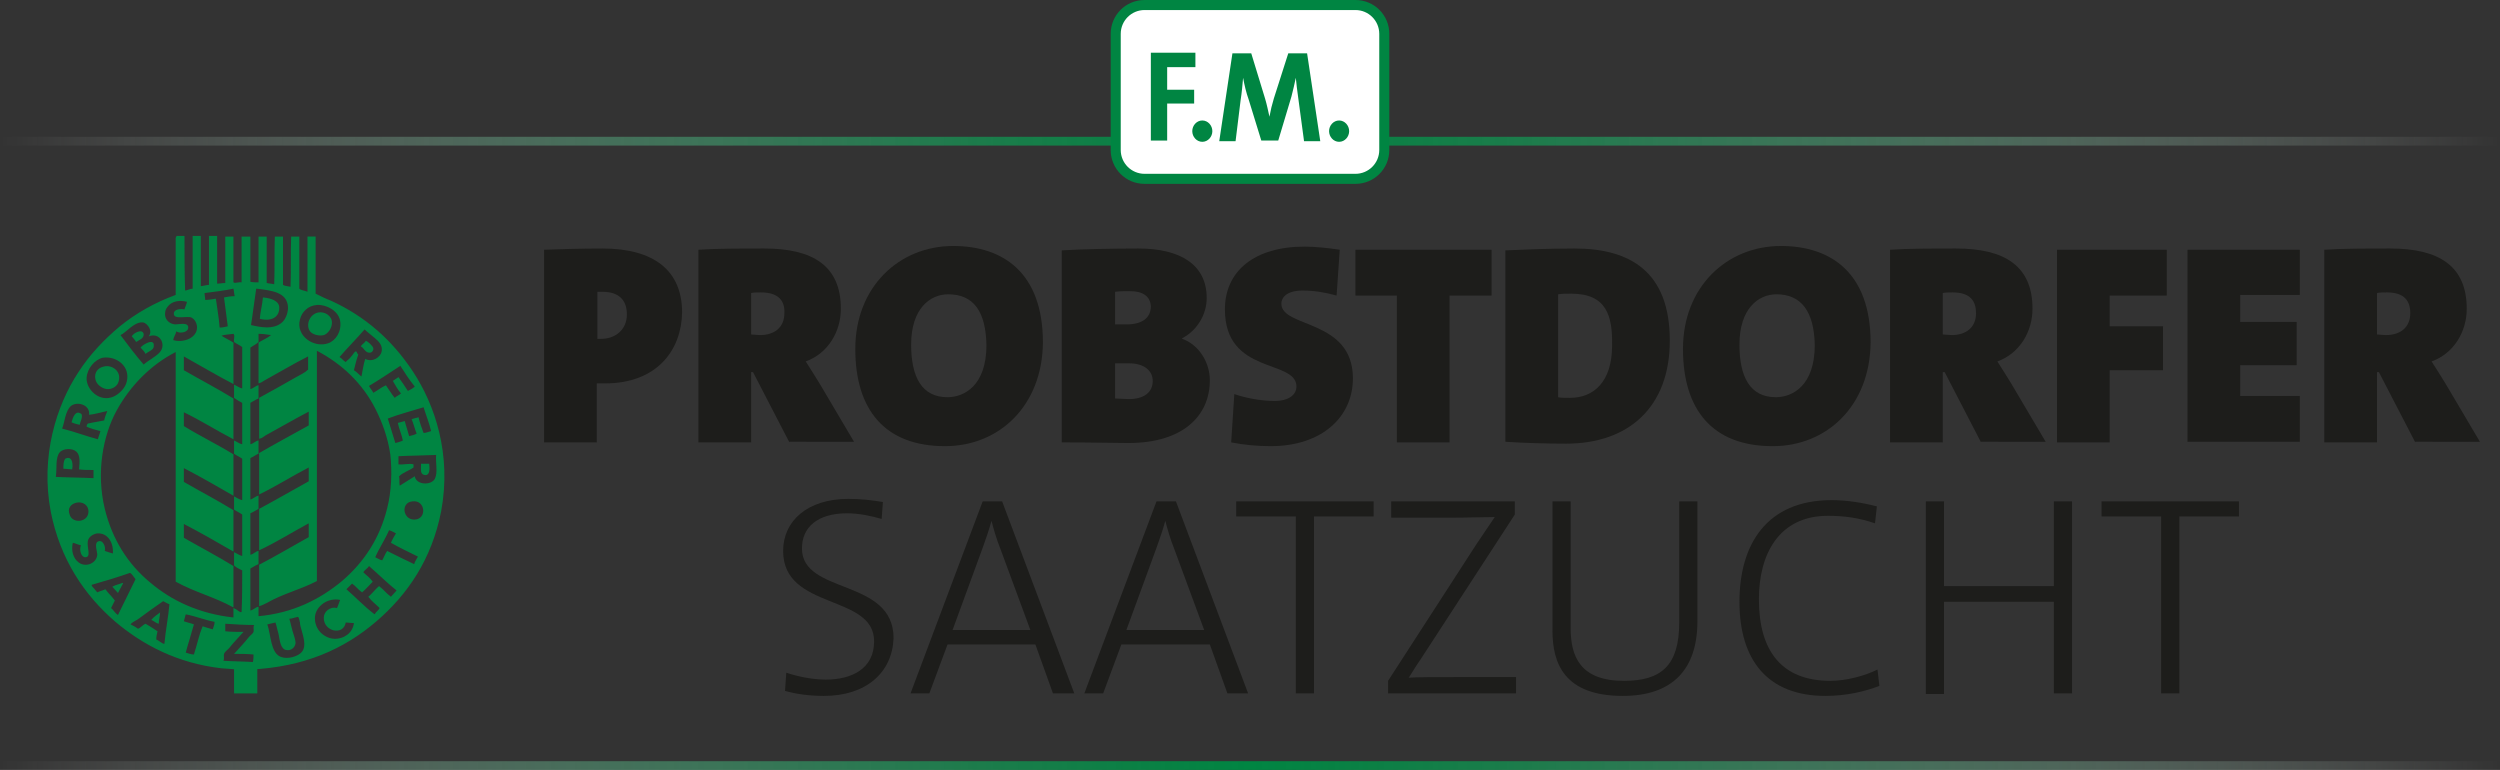 <?xml version="1.0" encoding="utf-8"?>
<!-- Generator: Adobe Illustrator 21.1.0, SVG Export Plug-In . SVG Version: 6.00 Build 0)  -->
<svg version="1.1" id="Ebene_1" xmlns="http://www.w3.org/2000/svg" xmlns:xlink="http://www.w3.org/1999/xlink" x="0px" y="0px"
	 viewBox="0 0 398.4 122.7" style="enable-background:new 0 0 398.4 122.7;" xml:space="preserve">
<rect x="0" y="0" width="398.4" height="122.7" fill="#333333" stroke="none"/>
<style type="text/css">
	.st0{fill-rule:evenodd;clip-rule:evenodd;fill:#008542;}
	.st1{fill:#1D1D1B;}
	.st2{fill:url(#SVGID_1_);}
	.st3{fill:url(#SVGID_2_);}
	.st4{fill:#FFFFFF;}
	.st5{fill:#008542;}
</style>
<g>
	<rect x="37.3" y="106" class="st0" width="3.7" height="4.5"/>
	<g>
		<path class="st0" d="M28.2,37.6c0.4,0,0.8,0,1.2,0c0,3,0,5.8,0.1,8.7c0.3,0,0.8-0.3,1.2-0.3c0-2.8,0-5.6,0-8.4c0.4,0,0.9,0,1.3,0
			c0,2.7,0,5.4,0,8c0.3,0,0.9-0.2,1.3-0.2c0-2.6,0-5.2,0-7.8c0.4,0,0.9,0,1.3,0c0,2.5,0,5,0,7.6c0.5,0,0.8-0.1,1.3-0.1
			c0-2.5,0-5,0-7.4c0.5,0,0.9,0,1.3,0c0,2.4,0,4.8,0,7.3c0.3,0.2,0.8-0.1,1.3,0c0-2.4,0-4.8,0-7.3c0.4,0,0.9,0,1.4,0
			c0,2.4,0,4.8,0,7.2c0.4,0.1,0.9,0.1,1.3,0.1c0-2.4,0-4.9,0-7.3c0.4,0,0.9,0,1.3,0c0,2.5,0,4.9,0,7.4c0.4,0.1,0.8,0.1,1.2,0.2
			c0.1-2.4,0-5.1,0.1-7.6c0.4,0,0.9,0,1.3,0c0,2.6,0,5.2,0,7.7c0.3,0.2,0.8,0.2,1.2,0.3c0.1-2.6,0-5.4,0.1-8c0.4,0,0.9,0,1.3,0
			c0,2.8,0,5.6,0,8.3c0.3,0.3,0.9,0.3,1.3,0.5c0-2.9,0-5.9,0-8.8c0.4,0,0.9,0,1.3,0c0,3.1,0,6.1,0,9.1c0.8,0.4,1.6,0.8,2.4,1.1
			c5.5,2.5,9.8,6.3,13.1,11.3c3.5,5.3,6.2,13.2,4.5,22.3C68.8,89.1,65,94.7,60,99c-5.1,4.4-11.5,7.3-20.1,7.7l-1.4,0.1
			c-1.1-0.2-2.2-0.2-3.2-0.3c-7-0.8-12.5-3.7-16.9-7.4c-5-4.3-8.8-10-10.3-17.5c-1.7-8.9,0.9-17,4.4-22.3c1.8-2.8,4.1-5.2,6.6-7.3
			c2.6-2.1,5.6-3.8,8.9-5c0-3,0-6.1,0-9.1C28.1,37.7,28.1,37.6,28.2,37.6z M44.8,51.5c0.7-0.5,1.1-1.6,1.1-2.5c-0.1-2.5-2.7-2.7-5-3
			c-0.1,0-0.1,0.1-0.1,0.2c-0.3,1.9-0.5,3.8-0.8,5.6C41.7,52.2,43.5,52.5,44.8,51.5z M32.6,46.7c0,0.4,0.1,0.7,0.1,1.1
			c0.4,0,1.1-0.1,1.7-0.2c0.2,1.5,0.5,3.1,0.6,4.6c0.5,0,0.9-0.1,1.3-0.2c-0.2-1.6-0.4-3.1-0.6-4.6c0.5-0.1,1.1-0.2,1.7-0.2
			c-0.1-0.4-0.1-0.8-0.2-1.2C35.8,46.3,34.2,46.5,32.6,46.7z M27.2,48.4c-0.3,0.2-0.7,0.7-0.8,1c-0.4,1.4,0.5,2.2,1.5,2.3
			c0.7,0,2.1-0.4,2.1,0.5c0,0.8-1.4,1-1.9,0.6c-0.1,0.5-0.4,0.8-0.5,1.4c1.7,0.5,3.8-0.4,3.8-2c0-0.6-0.3-1.3-0.9-1.6
			c-0.7-0.3-2.8,0.4-2.8-0.6c0-0.8,1.2-0.8,1.7-0.7c0.1-0.4,0.3-0.7,0.4-1.2C28.7,47.8,27.8,48,27.2,48.4z M47.8,50.9
			c-0.7,2.7,2.3,4.6,4.5,3.8c1.2-0.4,2.2-1.9,1.9-3.6c-0.3-1.6-2.2-2.6-3.7-2.5C49.1,48.7,48.1,49.7,47.8,50.9z M22.9,51.4
			c-1.4-0.3-2.9,1.7-3.7,2c1.2,1.6,2.4,3.2,3.7,4.7c0.6-0.6,1.9-1.2,2.6-2c1-1.2,0-3.2-1.8-2.5C24.4,52.7,23.5,51.6,22.9,51.4z
			 M60.8,56.1c0.2-0.8-0.2-1.4-0.6-1.8c-0.5-0.5-1.7-1.4-2.1-1.8c-1.3,1.5-2.7,2.9-4,4.4c0.4,0.2,0.6,0.6,1,0.8
			c0.1-0.2,0.5-0.4,0.8-0.8c0.3-0.3,0.6-0.9,0.8-0.9c0.2,0,0.2,0.4,0.4,0.5c-0.3,0.8-0.5,1.7-0.7,2.5c0.5,0.3,0.8,0.7,1.2,1
			c0.2-0.9,0.3-1.9,0.6-2.8C59.4,57.8,60.6,56.9,60.8,56.1z M35.3,53.5c0.6,0.4,1.3,0.7,1.9,1.1c0,2.2,0,4.4,0,6.6
			c-2.7-1.4-5.2-2.9-7.9-4.4c0,0.7,0,1.5,0,2.2c2.6,1.5,5.3,2.9,7.9,4.5c0,2.2,0,4.3,0,6.5c-2.7-1.4-5.2-3-7.9-4.3
			c0,0.7,0,1.4,0,2.2c2.6,1.6,5.3,2.9,7.9,4.5c0,2.2,0,4.4,0,6.6c-2.6-1.5-5.2-3-7.9-4.4c0,0.7,0,1.5,0,2.2c2.6,1.5,5.3,2.9,7.9,4.5
			c0,2.2,0,4.4,0,6.6c-2.6-1.5-5.2-3-7.9-4.4c0,0.7,0,1.5,0,2.2c2.6,1.5,5.3,2.9,7.9,4.5c0,2.2,0,4.4,0,6.6
			c-3.1-1.7-6.1-2.4-9.2-4.1c0-11.8,0-24.8,0-36.6c-3.9,2-7.2,5.3-9.4,9.3c-2.2,4-3.3,9.9-1.9,15.7c1.2,4.9,3.7,8.8,7.2,11.7
			c3.4,2.9,7.8,5,13.3,5.6c0-0.5,0-1,0-1.5c0.2,0.1,0.5,0.2,0.7,0.4c0.2,0.1,0.5,0.4,0.6,0.2c0.1-2.1,0.1-4.4,0.1-6.6
			c-0.4-0.2-0.9-0.4-1.3-0.8c0-0.7,0-1.4,0-2.1c0.5,0.2,0.8,0.5,1.3,0.6c0-2.2,0-4.4,0-6.6c-0.4-0.3-0.9-0.5-1.3-0.8
			c0-0.7,0-1.4,0-2.1c0.4,0.2,0.8,0.5,1.3,0.6c0-2.2,0-4.4,0-6.6c-0.4-0.3-0.9-0.5-1.3-0.8c0-0.7,0-1.4,0-2.1
			c0.5,0.2,0.8,0.5,1.3,0.6c0-2.2,0-4.4,0-6.6c-0.4-0.2-0.9-0.5-1.3-0.8c0-0.7,0-1.4,0-2.1c0.5,0.2,0.8,0.5,1.3,0.6
			c0-2.2,0-4.4,0-6.6c-0.4-0.3-0.9-0.5-1.3-0.8c-0.1-0.4,0.2-1.1-0.1-1.3C36.6,53.3,35.8,53.3,35.3,53.5z M39.9,55.4
			c0,2.2,0,4.4,0,6.6c0.5-0.1,0.9-0.6,1.3-0.6c0,0.7,0,1.4,0,2.1c-0.5,0.2-0.9,0.5-1.3,0.7c0,2.2,0,4.4,0,6.6
			c0.5-0.1,0.9-0.6,1.3-0.6c0,0.7,0,1.4,0,2.1c-0.5,0.2-0.8,0.5-1.3,0.7c0,2.2,0,4.4,0,6.6c0.3,0,0.9-0.6,1.3-0.6c0,0.7,0,1.4,0,2.1
			c-0.4,0.2-0.8,0.5-1.3,0.7c0,2.2,0,4.4,0,6.6c0.4,0,0.9-0.6,1.3-0.6c0,0.7,0,1.4,0,2.1c-0.5,0.2-0.9,0.5-1.3,0.7
			c0,2.2,0,4.5,0,6.7c0.5-0.1,0.9-0.6,1.3-0.6c0,0.5,0,1,0,1.5c5.5-0.5,9.8-2.7,13.3-5.6c3.4-2.9,6-6.7,7.2-11.6
			c0.7-2.7,0.8-5.9,0.5-8.6c-0.4-2.7-1.3-5.1-2.3-7.1c-2.1-4.2-5.4-7.3-9.4-9.4c0,11.9,0,24.8,0,36.7c-2.7,1.4-5.4,2-8,3.5
			c-0.4,0.2-0.8,0.4-1.2,0.5c0-2.2,0-4.4,0-6.6c2.7-1.4,5.2-2.9,7.9-4.4c0-0.7,0-1.5,0-2.2c-2.6,1.4-5.3,3.1-7.9,4.3
			c0-2.2,0-4.4,0-6.6c2.6-1.4,5.2-2.9,7.9-4.4c0-0.7,0-1.5,0-2.2c-2.7,1.4-5.2,3-7.9,4.3c0-2.2,0-4.4,0-6.6c2.6-1.5,5.2-2.9,7.9-4.4
			c0-0.7,0-1.5,0-2.2c-2.3,1.2-4.7,2.6-6.9,3.8c-0.3,0.2-0.6,0.5-1,0.5c0-2.2,0-4.3,0-6.5c2-1.1,4-2.2,5.9-3.3
			c0.7-0.4,1.4-0.7,1.9-1.2c0-0.7,0-1.4,0-2.1c-2.2,1.1-4.7,2.6-6.9,3.8c-0.3,0.2-0.6,0.4-1,0.5c0-2.2,0-4.3,0-6.5
			c0.6-0.4,1.4-0.7,2-1.2c-0.7-0.1-1.3-0.2-2-0.2c0,0.4,0,0.9,0,1.3C40.8,54.9,40.3,55.1,39.9,55.4z M13.8,60.2c-0.1,1.8,2,4,4.3,3
			c0.9-0.4,1.9-1.4,2.1-2.4c0.6-2.4-1.6-4.1-3.8-3.8C15.1,57.3,13.9,58.7,13.8,60.2z M63.8,58.3c-1.7,1.1-3.3,2.2-5,3.2
			c0.2,0.4,0.5,0.7,0.7,1.1c0.7-0.4,1.3-0.9,2-1.2c0.5,0.7,0.9,1.4,1.4,2c0.3-0.3,0.7-0.4,1-0.7c-0.5-0.6-0.9-1.3-1.3-2
			c0.3-0.2,0.6-0.4,0.9-0.6c0.5,0.7,1,1.4,1.5,2.2c0.4-0.2,0.8-0.4,1.1-0.7C65.2,60.5,64.5,59.4,63.8,58.3z M11.3,64.7
			c-0.9,0.8-1,2.6-1.4,3.6c2,0.5,3.8,1.2,5.7,1.7c0.1-0.5,0.3-0.8,0.4-1.3c-0.8-0.2-1.5-0.4-2.2-0.7c0-0.2,0.1-0.4,0.2-0.5
			c0.8-0.2,1.7-0.3,2.6-0.5c0.1-0.5,0.3-1,0.5-1.5c-1,0.2-1.9,0.5-2.9,0.6C14.4,64.5,12.3,63.9,11.3,64.7z M67.5,64.9
			c-1.9,0.6-3.9,1.1-5.7,1.8c0.4,1.3,0.8,2.6,1.2,3.9c0.4-0.1,0.8-0.2,1.2-0.4c-0.2-1-0.6-1.8-0.8-2.8c0.4-0.1,0.7-0.2,1.1-0.3
			c0.2,0.8,0.5,1.6,0.7,2.4c0.4-0.1,0.9-0.2,1.2-0.4c-0.3-0.7-0.5-1.6-0.8-2.3c0.3-0.1,0.7-0.2,1.1-0.3c0.2,0.9,0.5,1.7,0.8,2.5
			c0.4,0,0.8-0.2,1.2-0.3C68.4,67.4,67.9,66.2,67.5,64.9z M12.2,72c-0.6-0.6-2.1-0.6-2.7,0.1C8.8,73,9.1,74.5,8.9,76
			c2,0.1,4.1,0.1,6,0.2c0-0.4,0-0.9,0-1.3c-0.8,0-1.6,0-2.3-0.1C12.7,73.6,12.8,72.6,12.2,72z M63.5,72.7c0,0.4,0,0.9,0,1.3
			c0.8,0.1,1.7-0.2,2.4,0c0,0.2,0,0.3,0,0.5c-0.7,0.5-1.7,0.8-2.3,1.4c0.1,0.5,0,1,0.1,1.5c0.8-0.5,1.6-1,2.4-1.5
			c0.2,1.4,2.6,1.5,3.2,0.4c0.5-1,0.1-2.5,0.2-3.8C67.4,72.6,65.4,72.6,63.5,72.7z M66.1,82.8c2-0.1,1.7-3.2-0.4-2.9
			C63.8,80.1,64.2,82.9,66.1,82.8z M11.1,82c0.4,1.5,3,1.3,3-0.5c0-1-0.9-1.6-1.9-1.4C11.3,80.3,10.7,81,11.1,82z M59.8,88.8
			c0.4,0.2,0.7,0.4,1.1,0.5c0.3-0.5,0.5-1.1,0.8-1.5c1.4,0.7,2.8,1.4,4.3,2.1c0.1-0.4,0.4-0.8,0.6-1.2c-1.4-0.7-2.9-1.4-4.3-2.2
			c0.2-0.5,0.5-1,0.8-1.5c-0.4-0.2-0.7-0.4-1.1-0.5C61.3,86.1,60.4,87.4,59.8,88.8z M15.5,85c-0.7,0.1-1.4,0.6-1.5,1.2
			c-0.2,1,0.6,2.6-0.4,2.6c-0.7,0-1-1.2-0.7-1.9c-0.5-0.1-0.8-0.3-1.3-0.4c-0.3,1.3,0.1,2.5,0.9,3.1c1.1,0.9,2.9,0.2,3-1.2
			c0-0.5-0.5-1.8,0.1-2.1c0.8-0.4,1.3,0.9,1.1,1.5c0.4,0.1,0.8,0.3,1.3,0.4C18.1,86.5,17.2,84.9,15.5,85z M58.8,90.2
			c-0.2,0.4-0.7,0.6-0.9,1c0.5,0.5,1.1,0.9,1.5,1.5c-0.6,0.6-1.1,1.2-1.7,1.7c-0.6-0.4-1-1-1.6-1.4c-0.3,0.3-0.6,0.6-0.9,0.9
			c1.5,1.3,2.9,2.8,4.5,4c0.2-0.4,0.6-0.6,0.8-1c-0.6-0.6-1.3-1.1-1.8-1.8c0.6-0.5,1.1-1.2,1.7-1.7c0.7,0.5,1.2,1.2,1.9,1.7
			c0.3-0.3,0.6-0.7,0.9-1C61.7,92.9,60.3,91.5,58.8,90.2z M20.7,91.3c-2,0.7-4,1.3-6.1,1.9c0,0.2,0.2,0.4,0.4,0.6
			c0.2,0.2,0.3,0.4,0.5,0.6c0.4-0.2,0.9-0.3,1.3-0.5c0.4,0.6,1,1.1,1.5,1.8c-0.2,0.4-0.4,0.8-0.6,1.2c0.4,0.3,0.6,0.8,1.1,1.1
			c0.9-1.9,1.9-3.8,2.8-5.7C21.2,91.8,21,91.4,20.7,91.3z M50.2,98.2c-0.2,2.1,1.5,3.6,3.2,3.6c1.4,0,2.8-0.9,3-2.5
			c-0.4,0-0.9-0.1-1.3-0.1c-0.4,2.2-3.6,1.4-3.5-0.8c0-0.9,1-1.8,2.1-1.5c0.2-0.4,0.3-0.8,0.5-1.3C52.2,95.2,50.4,96.6,50.2,98.2z
			 M26,95.8c-1.3,0.9-2.7,1.9-3.9,2.8c-0.4,0.3-1,0.5-1.3,0.9c0.4,0.2,0.8,0.4,1.2,0.7c0.5-0.2,0.7-0.6,1.2-0.8
			c0.7,0.4,1.3,0.8,1.9,1.2c-0.1,0.4-0.2,0.9-0.2,1.3c0.5,0.2,0.9,0.7,1.3,0.7c0.2-2.2,0.6-4.1,0.8-6.3C26.7,96.2,26.4,96,26,95.8z
			 M29.6,97.9c-0.1,0.4-0.2,0.7-0.3,1.1c0.5,0.2,1.1,0.3,1.6,0.5c-0.4,1.5-0.9,3-1.3,4.5c0.4,0.1,0.8,0.3,1.3,0.3
			c0.5-1.5,0.8-3.1,1.4-4.5c0.5,0.2,1,0.3,1.6,0.5c0.1-0.4,0.3-0.7,0.3-1.2C32.6,98.8,31.2,98.2,29.6,97.9z M46.1,98.6
			c0.2,0.6,0.3,1.2,0.5,1.9c0.2,0.7,0.5,1.4,0.5,2c-0.1,0.7-0.7,1.2-1.4,1.1c-1-0.1-1.1-1.5-1.3-2.5c-0.2-0.7-0.3-1.3-0.5-1.9
			c-0.5,0.1-0.9,0.2-1.3,0.3c0.6,1.7,0.5,4.6,2.2,5.2c1.1,0.4,2.7-0.1,3.3-0.8c0.8-1,0.2-2.5-0.1-3.7c-0.1-0.3-0.2-0.7-0.2-1
			c-0.1-0.3-0.1-0.7-0.3-0.9C46.9,98.4,46.6,98.6,46.1,98.6z M35.9,100.6c0.9,0.1,1.9,0.1,2.9,0.1c-0.7,0.8-1.6,1.7-2.3,2.6
			c-0.3,0.3-0.7,0.6-0.8,0.9c-0.1,0.4,0.1,0.7-0.1,1.1c1.5,0.1,3.2,0.1,4.7,0.2c0.1-0.4,0.1-0.8,0.1-1.2c-1-0.1-2-0.1-3.1-0.1
			c0.7-0.8,1.6-1.7,2.3-2.6c0.2-0.3,0.7-0.6,0.8-0.9c0.1-0.4-0.1-0.7,0.1-1.1c-1.5,0-3.1-0.1-4.6-0.2
			C35.9,99.9,35.9,100.3,35.9,100.6z"/>
		<path class="st0" d="M41.4,50.8c0.1-1.2,0.4-2.2,0.5-3.4c1.2,0.1,2.5,0.5,2.6,1.5C44.6,50.5,43.3,51.3,41.4,50.8z"/>
		<path class="st0" d="M50.7,49.8c1-0.2,2.2,0.5,2.2,1.6c0,1-0.7,1.8-1.3,2c-0.8,0.2-1.8-0.1-2.2-0.6C48.7,51.8,49.3,50.1,50.7,49.8
			z"/>
		<path class="st0" d="M21.7,54.5c-0.2-0.3-0.4-0.6-0.7-0.9c0.3-0.6,1.8-1.3,1.9-0.3C22.9,54,22.1,54.2,21.7,54.5z"/>
		<path class="st0" d="M57.5,55.2c0.2-0.4,0.6-0.5,0.8-0.9c0.3,0.1,1.1,0.8,1.2,1.2c0,0.3-0.1,0.6-0.5,0.7
			C58.2,56.3,58,55.4,57.5,55.2z"/>
		<path class="st0" d="M23.2,56.4c-0.2-0.4-0.5-0.7-0.8-1c0.2-0.4,2.3-1.7,2.1-0.2C24.5,55.8,23.6,56,23.2,56.4z"/>
		<path class="st0" d="M16.6,58.4c1.3-0.3,2.8,0.8,2.3,2.4c-0.2,0.8-1.1,1.3-1.9,1.2c-0.8-0.1-1.7-0.8-1.8-1.6
			C15,59.5,15.5,58.6,16.6,58.4z"/>
		<path class="st0" d="M12.7,67.7c-0.4-0.1-0.9-0.2-1.3-0.4c0.2-0.7,0.6-2.1,1.6-1.3C13.2,66.6,12.8,67.1,12.7,67.7z"/>
		<path class="st0" d="M11.5,74.8c-0.4,0-0.9-0.1-1.4-0.1c0-0.6,0-1.2,0.3-1.6C11.4,72.6,11.7,73.7,11.5,74.8z"/>
		<path class="st0" d="M67.1,73.9c0.4,0,0.9,0,1.3,0c0.1,0.9,0.1,1.9-0.7,1.8C66.9,75.6,67.1,74.8,67.1,73.9z"/>
		<path class="st0" d="M18.8,94.5c-0.3-0.3-0.6-0.7-0.9-1c0.5-0.3,1.1-0.4,1.6-0.6c0.1,0,0.1,0,0.1,0.1
			C19.4,93.4,19.1,93.9,18.8,94.5z"/>
		<path class="st0" d="M25.5,97.6C25.6,97.6,25.6,97.7,25.5,97.6c0,0.7-0.2,1.1-0.2,1.8c-0.5-0.1-0.8-0.5-1.2-0.6
			C24.5,98.3,25,98,25.5,97.6z"/>
	</g>
</g>
<g>
	<path class="st1" d="M96.4,61.1c-0.2,0-0.7,0-1.3,0v9.4h-8.4V39.8c2.8-0.1,5.9-0.2,9.3-0.2c8.2,0,12.7,3.5,12.7,10.2
		C108.6,55.8,104.7,61.1,96.4,61.1z M96,46.5c-0.1,0-0.5,0-0.8,0V54c0.3,0,0.5,0,0.6,0c2.2,0,4.1-1.4,4.1-3.9
		C99.9,48.1,98.9,46.5,96,46.5z"/>
	<path class="st1" d="M125.8,70.5l-5.8-11.2h-0.3v11.2h-8.4V39.8c2.9-0.2,6.6-0.2,10.5-0.2c7.8,0,12.2,2.8,12.2,9.6
		c0,3.6-2,7.1-5.6,8.4c0.8,1.2,1.5,2.4,2.2,3.5l5.5,9.3H125.8z M121.3,46.6c-0.5,0-1.3,0-1.6,0.1v6.6c0.3,0,1,0.1,1.4,0.1
		c2.3,0,3.9-1.2,3.9-3.5C125.1,48,124.1,46.6,121.3,46.6z"/>
	<path class="st1" d="M150.6,71.1c-9.6,0-14.3-5.8-14.3-15.5c0-9.9,7-16.4,15.6-16.4c8,0,14.3,4.3,14.3,15.4
		C166.1,64.6,159.3,71.1,150.6,71.1z M151.1,46.9c-2.9,0-5.9,2.3-5.9,8c0,5.2,1.7,8.4,5.8,8.4c2.6,0,6.2-1.8,6.2-8.3
		C157.1,49.7,155.2,46.9,151.1,46.9z"/>
	<path class="st1" d="M179.8,70.6c-1.9,0-5.4-0.1-10.6-0.1V39.9c3.1-0.2,8.4-0.3,12.2-0.3c6.6,0,10.9,2.5,10.9,7.9
		c0,2.7-1.6,5.2-3.9,6.4V54c2.6,0.9,4.4,3.7,4.4,6.6C192.8,66.2,188.6,70.6,179.8,70.6z M180.1,46.4c-1,0-1.7,0-2.4,0.1v5.2
		c0.5,0,1.1,0,1.8,0c2.6,0,3.9-1.1,3.9-2.9C183.3,47.2,182.1,46.4,180.1,46.4z M179.9,57.9c-0.3,0-1.7,0-2.2,0v5.6
		c0.5,0,1.5,0.1,2.2,0.1c2.3,0,3.8-1,3.8-2.9C183.7,59.2,182.5,57.9,179.9,57.9z"/>
	<path class="st1" d="M202.5,71.1c-2.1,0-4.3-0.2-6.3-0.6l0.5-7.7c1.7,0.6,4.2,1.1,6.5,1.1c2,0,3.4-0.9,3.4-2.3
		c0-4.4-11.4-1.8-11.4-12.3c0-6.1,4.7-10,12.7-10c1.5,0,3.7,0.2,5.6,0.5l-0.5,7.3c-1.8-0.5-3.6-0.8-5.4-0.8c-2.4,0-3.4,1-3.4,2.1
		c0,3.9,11.4,2.4,11.4,11.9C215.6,66.4,210.7,71.1,202.5,71.1z"/>
	<path class="st1" d="M231,47.1v23.4h-8.4V47.1h-6.6v-7.3h21.7v7.3H231z"/>
	<path class="st1" d="M249.6,70.7c-3.3,0-6.6-0.1-9.7-0.3V39.9c2.4-0.1,6.6-0.3,11-0.3c8.9,0,15.2,3.7,15.2,14.7
		C266.1,64.9,259.5,70.7,249.6,70.7z M250.4,46.8c-1,0-1.5,0-2.1,0.1v16.4c0.4,0.1,1,0.1,1.9,0.1c3.8,0,6.7-2.6,6.7-8.3
		C257,50.3,256,46.8,250.4,46.8z"/>
	<path class="st1" d="M282.5,71.1c-9.6,0-14.3-5.8-14.3-15.5c0-9.9,7-16.4,15.6-16.4c8,0,14.3,4.3,14.3,15.4
		C298,64.6,291.2,71.1,282.5,71.1z M283.1,46.9c-2.9,0-5.9,2.3-5.9,8c0,5.2,1.7,8.4,5.8,8.4c2.6,0,6.2-1.8,6.2-8.3
		C289.1,49.7,287.1,46.9,283.1,46.9z"/>
	<path class="st1" d="M315.7,70.5l-5.8-11.2h-0.3v11.2h-8.4V39.8c2.9-0.2,6.6-0.2,10.5-0.2c7.8,0,12.2,2.8,12.2,9.6
		c0,3.6-2,7.1-5.6,8.4c0.8,1.2,1.5,2.4,2.2,3.5l5.5,9.3H315.7z M311.2,46.6c-0.5,0-1.3,0-1.6,0.1v6.6c0.3,0,1,0.1,1.4,0.1
		c2.3,0,3.9-1.2,3.9-3.5C314.9,48,314,46.6,311.2,46.6z"/>
	<path class="st1" d="M336.2,47.1V52h8.5V59h-8.5v11.5h-8.4V39.8h17.5v7.3H336.2z"/>
	<path class="st1" d="M348.6,70.5V39.8h17.9V47h-9.5v4.3h9v6.9h-9v4.9h9.5v7.3H348.6z"/>
	<path class="st1" d="M384.9,70.5l-5.8-11.2h-0.3v11.2h-8.4V39.8c2.9-0.2,6.6-0.2,10.5-0.2c7.8,0,12.2,2.8,12.2,9.6
		c0,3.6-2,7.1-5.6,8.4c0.8,1.2,1.5,2.4,2.2,3.5l5.5,9.3H384.9z M380.4,46.6c-0.5,0-1.3,0-1.6,0.1v6.6c0.3,0,1,0.1,1.4,0.1
		c2.3,0,3.9-1.2,3.9-3.5C384.1,48,383.2,46.6,380.4,46.6z"/>
</g>
<linearGradient id="SVGID_1_" gradientUnits="userSpaceOnUse" x1="0" y1="22.538" x2="398.388" y2="22.538">
	<stop  offset="0" style="stop-color:#FFFFFF;stop-opacity:0"/>
	<stop  offset="7.786566e-02" style="stop-color:#C2E2D2;stop-opacity:0.156"/>
	<stop  offset="0.162" style="stop-color:#88C6A7;stop-opacity:0.324"/>
	<stop  offset="0.243" style="stop-color:#57AF83;stop-opacity:0.487"/>
	<stop  offset="0.32" style="stop-color:#319D67;stop-opacity:0.639"/>
	<stop  offset="0.39" style="stop-color:#169052;stop-opacity:0.78"/>
	<stop  offset="0.453" style="stop-color:#068846;stop-opacity:0.905"/>
	<stop  offset="0.5" style="stop-color:#008542"/>
	<stop  offset="0.547" style="stop-color:#068846;stop-opacity:0.905"/>
	<stop  offset="0.61" style="stop-color:#169052;stop-opacity:0.78"/>
	<stop  offset="0.68" style="stop-color:#319D67;stop-opacity:0.639"/>
	<stop  offset="0.757" style="stop-color:#57AF83;stop-opacity:0.487"/>
	<stop  offset="0.838" style="stop-color:#88C6A7;stop-opacity:0.324"/>
	<stop  offset="0.922" style="stop-color:#C2E2D2;stop-opacity:0.156"/>
	<stop  offset="1" style="stop-color:#FFFFFF;stop-opacity:0"/>
</linearGradient>
<polygon class="st2" points="398.4,23.2 0,23.2 0,21.8 398.4,21.8 398.4,23.2 "/>
<linearGradient id="SVGID_2_" gradientUnits="userSpaceOnUse" x1="0" y1="122.014" x2="398.388" y2="122.014">
	<stop  offset="0" style="stop-color:#FFFFFF;stop-opacity:0"/>
	<stop  offset="7.786566e-02" style="stop-color:#C2E2D2;stop-opacity:0.156"/>
	<stop  offset="0.162" style="stop-color:#88C6A7;stop-opacity:0.324"/>
	<stop  offset="0.243" style="stop-color:#57AF83;stop-opacity:0.487"/>
	<stop  offset="0.32" style="stop-color:#319D67;stop-opacity:0.639"/>
	<stop  offset="0.39" style="stop-color:#169052;stop-opacity:0.78"/>
	<stop  offset="0.453" style="stop-color:#068846;stop-opacity:0.905"/>
	<stop  offset="0.5" style="stop-color:#008542"/>
	<stop  offset="0.547" style="stop-color:#068846;stop-opacity:0.905"/>
	<stop  offset="0.61" style="stop-color:#169052;stop-opacity:0.78"/>
	<stop  offset="0.68" style="stop-color:#319D67;stop-opacity:0.639"/>
	<stop  offset="0.757" style="stop-color:#57AF83;stop-opacity:0.487"/>
	<stop  offset="0.838" style="stop-color:#88C6A7;stop-opacity:0.324"/>
	<stop  offset="0.922" style="stop-color:#C2E2D2;stop-opacity:0.156"/>
	<stop  offset="1" style="stop-color:#FFFFFF;stop-opacity:0"/>
</linearGradient>
<polygon class="st3" points="398.4,122.7 0,122.7 0,121.3 398.4,121.3 398.4,122.7 "/>
<g>
	<path class="st1" d="M131.3,110.9c-2.3,0-4.5-0.3-6.2-0.8l0.2-2.9c1.8,0.6,4.1,1.1,6.3,1.1c4.1,0,7.7-1.7,7.7-6.1
		c0-7.6-14.5-4.9-14.5-14.4c0-4.8,3.9-8.3,10.4-8.3c2,0,3.7,0.2,5.5,0.5l-0.2,2.7c-1.7-0.5-3.7-0.9-5.5-0.9c-4.7,0-7.2,2.2-7.2,5.6
		c0,7.4,14.6,4.7,14.6,14.3C142.2,107.2,138,110.9,131.3,110.9z"/>
	<path class="st1" d="M167.8,110.5l-2.8-7.8H151l-2.9,7.8h-3l11.5-30.6h3.1l11.5,30.6H167.8z M159.4,87.4c-0.6-1.5-1-2.9-1.4-4.4h0
		c-0.4,1.5-0.9,2.9-1.4,4.3l-4.8,13.1h12.4L159.4,87.4z"/>
	<path class="st1" d="M195.6,110.5l-2.8-7.8h-14.1l-2.9,7.8h-3l11.5-30.6h3.1l11.5,30.6H195.6z M187.1,87.4c-0.6-1.5-1-2.9-1.4-4.4
		h0c-0.4,1.5-0.9,2.9-1.4,4.3l-4.8,13.1h12.4L187.1,87.4z"/>
	<path class="st1" d="M209.4,82.3v28.2h-2.9V82.3H197v-2.4h21.9v2.4H209.4z"/>
	<path class="st1" d="M221.2,110.5v-2l14.1-21.8c1-1.5,1.9-2.8,2.9-4.3c-1.8,0-4.3,0.1-7.5,0.1h-9v-2.6h19.7V82l-14.9,22.9
		c-0.7,1-1.3,2-2,3.1c1.1-0.1,4.2-0.1,8.3-0.1h8.8v2.6H221.2z"/>
	<path class="st1" d="M258.6,110.9c-9.4,0-11.2-5.3-11.2-10.4V79.9h2.9v20.2c0,4.5,1.5,8.4,8.5,8.4c5.9,0,8.8-2.4,8.8-9.3V79.9h2.9
		V99C270.5,106.7,266.5,110.9,258.6,110.9z"/>
	<path class="st1" d="M290.9,110.9c-9.2,0-13.7-5.7-13.7-15c0-9.1,4.3-16.2,14.7-16.2c2.4,0,4.9,0.4,7.2,1l-0.3,2.7
		c-2.6-0.9-5-1.2-7.5-1.2c-7.8,0-11,6.1-11,13.3c0,8.2,3.6,13,11.4,13c2.5,0,5.5-0.8,7.5-1.8l0.3,2.6
		C297.2,110.2,294.2,110.9,290.9,110.9z"/>
	<path class="st1" d="M327.3,110.5V95.9h-17.5v14.7h-2.9V79.9h2.9v13.5h17.5V79.9h2.9v30.6H327.3z"/>
	<path class="st1" d="M347.3,82.3v28.2h-2.9V82.3h-9.5v-2.4h21.9v2.4H347.3z"/>
</g>
<g>
	<g>
		<path class="st4" d="M220.6,23.9c0,2.5-2,4.6-4.6,4.6h-33.6c-2.5,0-4.6-2.1-4.6-4.6V5.4c0-2.5,2.1-4.6,4.6-4.6H216
			c2.5,0,4.6,2.1,4.6,4.6V23.9z"/>
		<path class="st5" d="M216,29.3h-33.6c-3,0-5.4-2.4-5.4-5.4V5.4c0-3,2.4-5.4,5.4-5.4H216c3,0,5.4,2.4,5.4,5.4v18.5
			C221.4,26.9,219,29.3,216,29.3L216,29.3z M182.4,1.6c-2.1,0-3.8,1.7-3.8,3.8v18.5c0,2.1,1.7,3.8,3.8,3.8H216
			c2.1,0,3.8-1.7,3.8-3.8V5.4c0-2.1-1.7-3.8-3.8-3.8H182.4L182.4,1.6z"/>
	</g>
	<g>
		<path class="st5" d="M186,10.7v3.6h4.3v2.2H186v5.9h-2.6v-14h7.1v2.3H186z"/>
		<path class="st5" d="M193.2,20.9c0,0.9-0.7,1.7-1.6,1.7c-0.9,0-1.6-0.8-1.6-1.7c0-0.9,0.7-1.7,1.6-1.7
			C192.5,19.2,193.2,20,193.2,20.9z"/>
		<path class="st5" d="M207.8,22.4l-0.9-6.7c-0.2-1.3-0.3-2.4-0.4-3.3h0c-0.2,0.9-0.4,1.9-0.7,3l-2.1,7H201l-2-6.5
			c-0.4-1.1-0.7-2.4-0.9-3.5h0c-0.1,1.2-0.2,2.3-0.4,3.6l-0.8,6.5h-2.6l2.1-14h3l2.2,7.2c0.3,1,0.5,2,0.7,2.9h0
			c0.2-1.1,0.4-1.9,0.7-2.9l2.3-7.2h3l2.1,14H207.8z"/>
		<path class="st5" d="M215,20.9c0,0.9-0.7,1.7-1.6,1.7c-0.9,0-1.6-0.8-1.6-1.7c0-0.9,0.7-1.7,1.6-1.7C214.3,19.2,215,20,215,20.9z"
			/>
	</g>
</g>
</svg>

